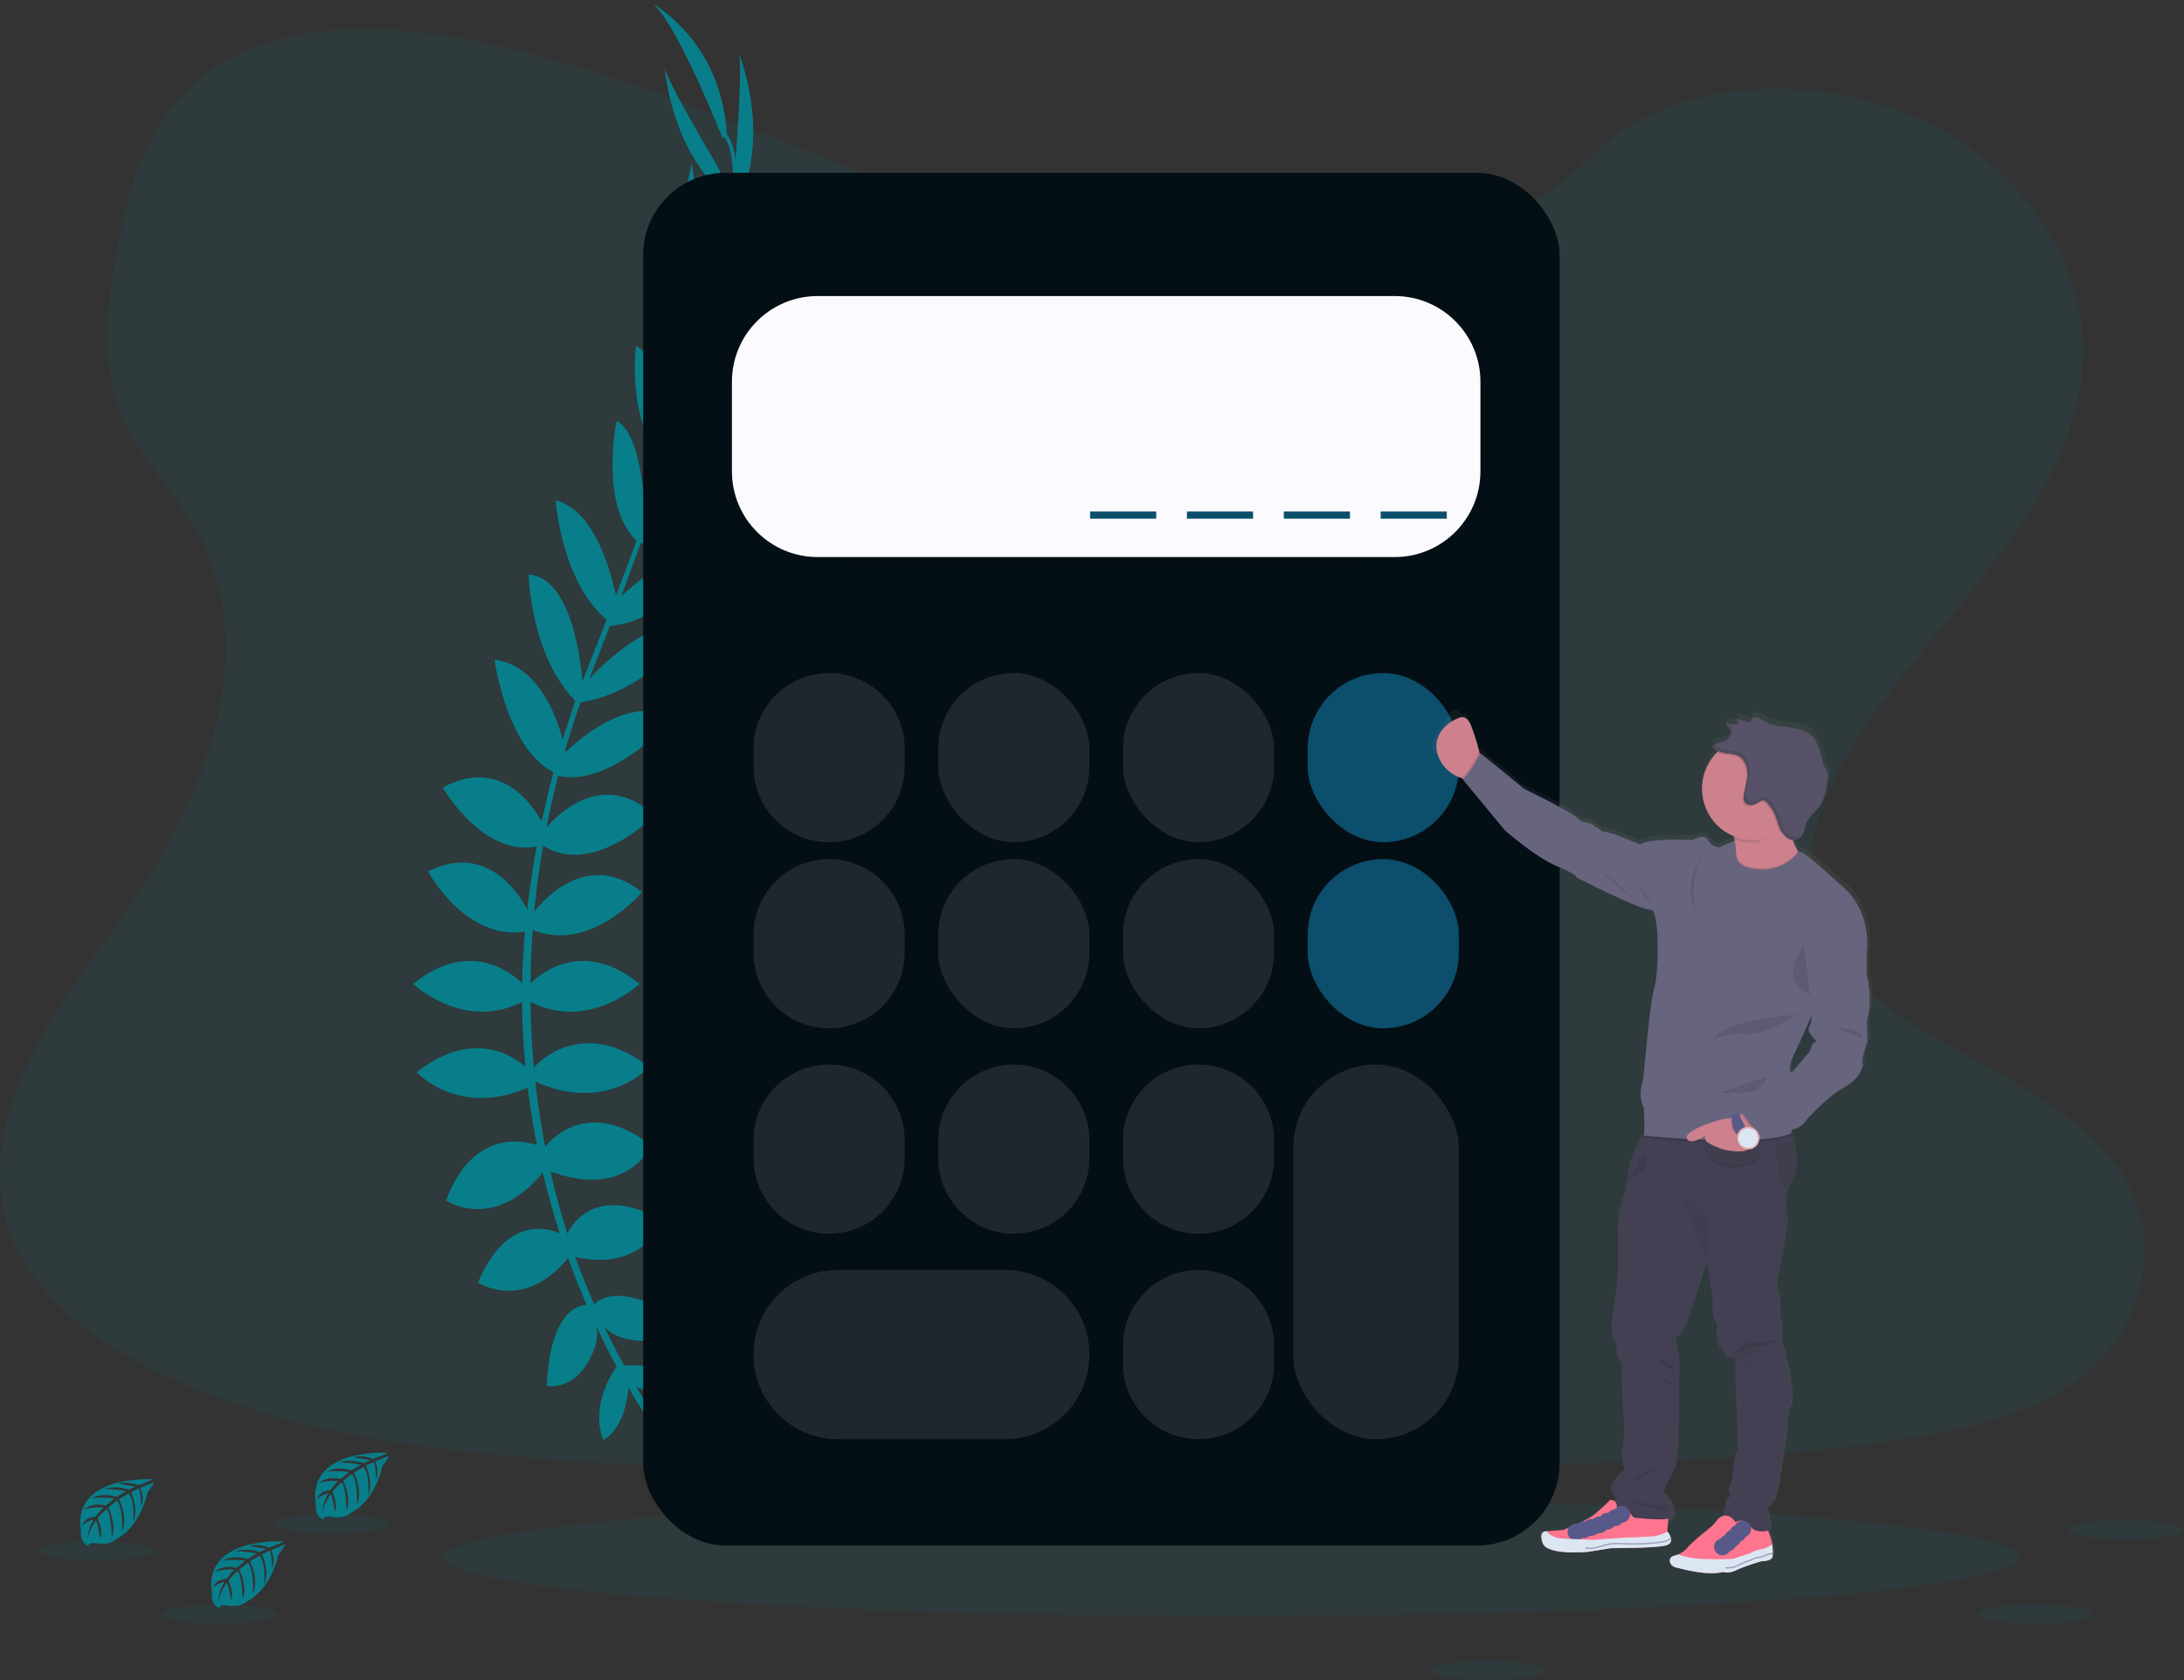 <?xml version="1.0" encoding="UTF-8"?>
<svg width="260px" height="200px" viewBox="0 0 260 200" version="1.1" xmlns="http://www.w3.org/2000/svg" xmlns:xlink="http://www.w3.org/1999/xlink">
    <rect x="0" y="0" width="260" height="200" fill="#333333" stroke="none"/>
    <!-- Generator: Sketch 52.1 (67048) - http://www.bohemiancoding.com/sketch -->
    <title>undraw_Calculator_0evy</title>
    <desc>Created with Sketch.</desc>
    <defs>
        <linearGradient x1="50.002%" y1="100.003%" x2="50.002%" y2="-0%" id="linearGradient-1">
            <stop stop-color="#808080" stop-opacity="0.25" offset="0%"></stop>
            <stop stop-color="#808080" stop-opacity="0.12" offset="54%"></stop>
            <stop stop-color="#808080" stop-opacity="0.1" offset="100%"></stop>
        </linearGradient>
    </defs>
    <g id="church" stroke="none" stroke-width="1" fill="none" fill-rule="evenodd">
        <g id="church-pricing" transform="translate(-1066, -115)" fill-rule="nonzero">
            <g id="undraw_Calculator_0evy" transform="translate(1066, 115)">
                <path d="M148.352,31.842 C131.983,31.269 116.393,25.946 101.504,20.122 C86.614,14.298 71.872,7.847 55.895,4.759 C45.619,2.775 33.868,2.494 25.588,8.043 C17.621,13.394 15.046,22.604 13.66,31.159 C12.621,37.595 12.009,44.369 14.861,50.395 C16.842,54.578 20.36,58.094 22.793,62.099 C31.256,76.041 25.274,93.243 16.106,106.846 C11.806,113.233 6.814,119.33 3.493,126.122 C0.172,132.915 -1.363,140.708 1.54,147.643 C4.421,154.522 11.283,159.679 18.716,163.31 C33.81,170.698 51.595,172.795 68.948,173.99 C107.346,176.637 145.952,175.49 184.451,174.344 C198.7,173.918 213.01,173.488 227.03,171.269 C234.812,170.038 242.85,168.082 248.5,163.371 C255.673,157.376 257.451,147.225 252.645,139.707 C244.582,127.098 222.295,123.967 216.652,110.436 C213.549,102.986 216.736,94.69 221.243,87.781 C230.914,72.963 247.124,59.962 247.979,43.024 C248.566,31.391 240.773,19.74 228.724,14.234 C216.093,8.466 198.581,9.192 189.269,18.741 C179.663,28.563 162.798,32.352 148.352,31.842 Z" id="Shape" fill="#087E8B" opacity="0.1"></path>
                <ellipse id="Oval" fill="#087E8B" opacity="0.1" cx="146.639" cy="185.371" rx="93.828" ry="7.027"></ellipse>
                <path d="M74.09,162.611 C74.09,162.611 79.401,161.755 82.588,165.539 C82.588,165.539 80.251,167.394 75.223,164.825 L74.09,162.611 Z" id="Shape" fill="#087E8B"></path>
                <path d="M73.518,162.543 C73.518,162.543 70.132,166.752 71.793,171.422 C71.793,171.422 74.555,170.306 74.856,164.634 L73.518,162.543 Z" id="Shape" fill="#087E8B"></path>
                <path d="M70.483,155.62 C70.483,155.62 72.608,151.697 81.106,157.19 C81.106,157.19 79.973,159.829 76.219,159.615 C72.466,159.401 71.47,157.702 70.483,155.62 Z" id="Shape" fill="#087E8B"></path>
                <path d="M69.929,155.338 C69.929,155.338 65.521,154.828 65.094,164.996 C65.094,164.996 67.888,165.58 69.874,162.364 C71.859,159.149 71.04,157.345 69.929,155.338 Z" id="Shape" fill="#087E8B"></path>
                <path d="M67.362,147.231 C67.362,147.231 69.841,140.311 78.835,145.233 C78.835,145.233 76.781,151.582 68.283,149.585 L67.362,147.231 Z" id="Shape" fill="#087E8B"></path>
                <path d="M64.598,136.887 C64.598,136.887 69.274,129.893 77.56,136.377 C77.56,136.377 74.656,142.94 65.306,139.373 L64.598,136.887 Z" id="Shape" fill="#087E8B"></path>
                <path d="M63.606,127.039 C63.606,127.039 69.062,120.619 77.277,127.039 C77.277,127.039 72.107,132.675 63.606,128.68 L63.606,127.039 Z" id="Shape" fill="#087E8B"></path>
                <path d="M62.757,117.48 C62.757,117.48 68.283,110.775 76.144,117.124 C76.144,117.124 69.912,123.045 62.757,119.05 L62.757,117.48 Z" id="Shape" fill="#087E8B"></path>
                <path d="M63.252,108.991 C63.252,108.991 69.069,100.357 76.427,106.209 C76.427,106.209 70.195,113.628 63.252,110.632 L63.252,108.991 Z" id="Shape" fill="#087E8B"></path>
                <path d="M64.598,99.073 C64.598,99.073 70.761,90.512 77.914,97.075 C77.914,97.075 70.62,104.497 64.598,100.642 L64.598,99.073 Z" id="Shape" fill="#087E8B"></path>
                <path d="M66.654,90.209 C66.654,90.209 73.948,82.166 80.312,85.368 C80.312,85.368 72.709,93.911 66.335,92.341 L66.654,90.209 Z" id="Shape" fill="#087E8B"></path>
                <path d="M69.204,81.809 C69.204,81.809 77.631,71.964 82.517,75.246 C82.517,75.246 76.316,82.889 68.607,83.654 L69.204,81.809 Z" id="Shape" fill="#087E8B"></path>
                <path d="M72.883,72.064 C72.883,72.064 80.251,64.018 85.633,66.015 C85.633,66.015 79.33,74.362 71.895,74.576 L72.883,72.064 Z" id="Shape" fill="#087E8B"></path>
                <path d="M76.214,62.948 C76.214,62.948 84.358,55.241 87.899,56.596 C87.899,56.596 82.021,65.159 75.86,64.66 L76.214,62.948 Z" id="Shape" fill="#087E8B"></path>
                <path d="M79.472,54.517 C79.472,54.517 86.483,45.315 90.307,46.028 C90.307,46.028 86.058,54.232 79.472,55.455 L79.472,54.517 Z" id="Shape" fill="#087E8B"></path>
                <path d="M83.008,43.18 C83.008,43.18 89.204,36.122 92.55,36.14 C92.55,36.14 87.659,45.567 82.752,45.48 L83.008,43.18 Z" id="Shape" fill="#087E8B"></path>
                <path d="M85.102,35.623 L91.086,20.925 C91.086,20.925 91.387,34.211 84.341,38.349 L85.102,35.623 Z" id="Shape" fill="#087E8B"></path>
                <path d="M87.532,19.414 C87.532,19.414 88.524,7.144 87.887,6.145 C87.887,6.145 92.166,16.336 87.489,24.836 L87.532,19.414 Z" id="Shape" fill="#087E8B"></path>
                <path d="M67.13,147.065 C67.13,147.065 60.923,143.19 56.904,152.67 C56.904,152.67 62.428,156.362 67.858,149.483 L67.13,147.065 Z" id="Shape" fill="#087E8B"></path>
                <path d="M64.413,136.492 C64.413,136.492 56.8,132.994 53.105,142.892 C53.105,142.892 58.988,146.968 65.106,138.994 L64.413,136.492 Z" id="Shape" fill="#087E8B"></path>
                <path d="M63.252,127.638 C63.252,127.638 57.799,121.218 49.595,127.638 C49.595,127.638 54.764,133.274 63.252,129.279 L63.252,127.638 Z" id="Shape" fill="#087E8B"></path>
                <path d="M62.572,117.48 C62.572,117.48 57.048,110.775 49.185,117.124 C49.185,117.124 55.419,123.045 62.572,119.05 L62.572,117.48 Z" id="Shape" fill="#087E8B"></path>
                <path d="M63.252,109.236 C63.252,109.236 59.378,99.554 50.955,103.725 C50.955,103.725 55.508,112.298 62.911,110.838 L63.252,109.236 Z" id="Shape" fill="#087E8B"></path>
                <path d="M65.086,99.024 C65.086,99.024 61.237,89.187 52.693,93.75 C52.693,93.75 57.923,102.767 64.707,100.545 L65.086,99.024 Z" id="Shape" fill="#087E8B"></path>
                <path d="M67.474,90.26 C67.474,90.26 65.956,79.475 58.874,78.51 C58.874,78.51 60.374,89.883 66.518,92.204 L67.474,90.26 Z" id="Shape" fill="#087E8B"></path>
                <path d="M69.383,81.827 C69.383,81.827 68.791,68.833 62.936,68.382 C62.936,68.382 63.133,78.245 68.723,83.669 L69.383,81.827 Z" id="Shape" fill="#087E8B"></path>
                <path d="M73.49,71.692 C73.49,71.692 71.743,60.887 66.156,59.564 C66.156,59.564 66.849,70.031 72.939,74.341 L73.49,71.692 Z" id="Shape" fill="#087E8B"></path>
                <path d="M76.877,63.024 C76.877,63.024 76.816,51.771 73.404,50.115 C73.404,50.115 71.285,60.306 75.888,64.461 L76.877,63.024 Z" id="Shape" fill="#087E8B"></path>
                <path d="M79.732,54.403 C79.732,54.403 79.254,42.813 75.719,41.18 C75.719,41.18 74.507,50.352 79.201,55.162 L79.732,54.403 Z" id="Shape" fill="#087E8B"></path>
                <path d="M83.501,44.102 C83.501,44.102 83.478,34.675 80.957,32.466 C80.957,32.466 78.445,42.792 82.183,46 L83.501,44.102 Z" id="Shape" fill="#087E8B"></path>
                <path d="M84.804,35.154 L82.35,19.462 C82.35,19.462 79.014,32.318 84.922,37.982 L84.804,35.154 Z" id="Shape" fill="#087E8B"></path>
                <path d="M85.284,19.564 C85.284,19.564 78.981,9.017 79.11,7.845 C79.11,7.845 79.781,18.899 87.71,24.405 L85.284,19.564 Z" id="Shape" fill="#087E8B"></path>
                <path d="M86.023,16.448 C86.023,16.448 80.074,1.468 77.383,0.25 C77.383,0.25 85.881,4.601 86.518,16.015 L86.023,16.448 Z" id="Shape" fill="#087E8B"></path>
                <path d="M82.719,45.569 L82.315,45.442 C87.335,28.953 88.587,18.436 85.84,15.801 L86.134,15.49 C89.045,18.273 87.864,28.673 82.719,45.569 Z" id="Shape" fill="#087E8B"></path>
                <path d="M68.897,84.171 L68.296,83.957 C68.827,82.446 69.403,80.912 70.005,79.401 C75.246,66.237 79.705,54.008 82.565,44.609 L83.089,44.354 C80.223,53.753 75.843,66.466 70.597,79.641 C69.998,81.144 69.426,82.668 68.897,84.171 Z" id="Shape" fill="#087E8B"></path>
                <path d="M81.564,174.955 C81.483,174.864 73.344,165.636 67.673,149.875 C64.348,140.65 62.496,130.953 62.185,121.144 C61.798,108.882 64.35,95.187 68.728,82.752 L69.204,83.312 C59.38,111.225 63.283,135.146 68.46,149.549 C74.072,165.164 82.118,174.293 82.196,174.385 L81.564,174.955 Z" id="Shape" fill="#087E8B"></path>
                <path d="M46.102,172.943 C46.102,172.943 36.478,172.359 37.614,179.152 C37.614,179.152 37.389,180.352 38.469,180.897 C38.469,180.897 38.484,180.387 39.455,180.563 C39.8,180.622 40.151,180.639 40.5,180.614 C40.972,180.582 41.421,180.396 41.78,180.084 C41.78,180.084 44.483,178.958 45.535,174.504 C45.535,174.504 46.314,173.534 46.282,173.284 L44.658,173.982 C44.658,173.982 45.214,175.162 44.777,176.143 C44.777,176.143 44.724,174.025 44.412,174.074 C44.349,174.074 43.568,174.484 43.568,174.484 C43.568,174.484 44.524,176.54 43.803,178.033 C43.803,178.033 44.076,175.501 43.272,174.632 L42.129,175.304 C42.129,175.304 43.244,177.427 42.488,179.159 C42.488,179.159 42.68,176.502 41.888,175.468 L40.851,176.283 C40.851,176.283 41.898,178.375 41.261,179.811 C41.261,179.811 41.178,176.718 40.626,176.484 C40.626,176.484 39.721,177.289 39.582,177.62 C39.582,177.62 40.3,179.149 39.855,179.941 C39.855,179.941 39.582,177.88 39.349,177.87 C39.349,177.87 38.446,179.236 38.353,180.163 C38.396,179.298 38.664,178.46 39.129,177.732 C38.609,177.832 38.128,178.082 37.748,178.454 C37.748,178.454 37.887,177.488 39.352,177.404 C39.352,177.404 40.11,176.367 40.297,176.303 C40.297,176.303 38.841,176.181 37.958,176.576 C37.958,176.576 38.734,175.666 40.566,176.066 L41.577,175.225 C41.577,175.225 39.66,174.971 38.846,175.254 C38.846,175.254 39.782,174.448 41.853,175.034 L42.966,174.364 C42.966,174.364 41.332,174.01 40.356,174.138 C40.356,174.138 41.385,173.58 43.292,174.183 L44.089,173.824 C44.089,173.824 42.89,173.587 42.541,173.549 C42.192,173.511 42.169,173.414 42.169,173.414 C42.928,173.287 43.708,173.375 44.42,173.669 C44.42,173.669 46.13,173.05 46.102,172.943 Z" id="Shape" fill="#087E8B"></path>
                <path d="M18.129,176.094 C18.129,176.094 8.518,175.511 9.644,182.303 C9.644,182.303 9.416,183.503 10.496,184.048 C10.496,184.048 10.514,183.539 11.485,183.715 C11.83,183.774 12.181,183.791 12.53,183.766 C13.001,183.734 13.45,183.548 13.807,183.236 C13.807,183.236 16.513,182.11 17.565,177.656 C17.565,177.656 18.342,176.685 18.324,176.436 L16.7,177.134 C16.7,177.134 17.257,178.313 16.819,179.294 C16.819,179.294 16.766,177.177 16.455,177.225 C16.392,177.225 15.61,177.636 15.61,177.636 C15.61,177.636 16.566,179.692 15.845,181.185 C15.845,181.185 16.118,178.652 15.312,177.783 L14.168,178.456 C14.168,178.456 15.284,180.578 14.528,182.311 C14.528,182.311 14.722,179.654 13.928,178.619 L12.894,179.434 C12.894,179.434 13.941,181.526 13.304,182.963 C13.304,182.963 13.22,179.87 12.669,179.636 C12.669,179.636 11.763,180.441 11.624,180.772 C11.624,180.772 12.342,182.301 11.897,183.093 C11.897,183.093 11.624,181.032 11.391,181.022 C11.391,181.022 10.491,182.387 10.395,183.315 C10.44,182.45 10.709,181.612 11.174,180.884 C10.653,180.983 10.172,181.234 9.79,181.605 C9.79,181.605 9.932,180.639 11.396,180.555 C11.396,180.555 12.155,179.518 12.342,179.457 C12.342,179.457 10.886,179.332 10.003,179.727 C10.003,179.727 10.779,178.818 12.611,179.218 L13.622,178.377 C13.622,178.377 11.705,178.122 10.891,178.405 C10.891,178.405 11.826,177.6 13.898,178.186 L15.011,177.516 C15.011,177.516 13.374,177.162 12.401,177.289 C12.401,177.289 13.43,176.731 15.337,177.335 L16.134,176.976 C16.134,176.976 14.935,176.739 14.583,176.701 C14.232,176.662 14.214,176.566 14.214,176.566 C14.973,176.44 15.752,176.528 16.465,176.82 C16.465,176.82 18.149,176.201 18.129,176.094 Z" id="Shape" fill="#087E8B"></path>
                <path d="M33.719,183.493 C33.719,183.493 24.108,182.91 25.231,189.702 C25.231,189.702 25.006,190.902 26.086,191.447 C26.086,191.447 26.104,190.938 27.072,191.113 C27.418,191.172 27.77,191.189 28.119,191.164 C28.591,191.132 29.039,190.946 29.397,190.634 C29.397,190.634 32.1,189.508 33.153,185.055 C33.153,185.055 33.932,184.084 33.911,183.834 L32.288,184.532 C32.288,184.532 32.841,185.712 32.406,186.693 C32.406,186.693 32.353,184.576 32.04,184.624 C31.976,184.624 31.197,185.034 31.197,185.034 C31.197,185.034 32.151,187.088 31.43,188.583 C31.43,188.583 31.703,186.051 30.899,185.182 L29.756,185.855 C29.756,185.855 30.871,187.977 30.115,189.71 C30.115,189.71 30.31,187.052 29.516,186.018 L28.479,186.833 C28.479,186.833 29.528,188.925 28.888,190.362 C28.888,190.362 28.805,187.269 28.256,187.034 C28.256,187.034 27.348,187.839 27.211,188.171 C27.211,188.171 27.93,189.699 27.482,190.492 C27.482,190.492 27.209,188.431 26.976,188.42 C26.976,188.42 26.073,189.786 25.98,190.713 C26.023,189.849 26.291,189.011 26.756,188.283 C26.236,188.382 25.756,188.633 25.375,189.004 C25.375,189.004 25.514,188.038 26.981,187.954 C26.981,187.954 27.725,186.917 27.925,186.854 C27.925,186.854 26.468,186.731 25.585,187.126 C25.585,187.126 26.364,186.217 28.193,186.629 L29.204,185.789 C29.204,185.789 27.287,185.534 26.473,185.817 C26.473,185.817 27.411,185.011 29.48,185.597 L30.596,184.927 C30.596,184.927 28.969,184.581 27.993,184.708 C27.993,184.708 29.02,184.15 30.929,184.754 L31.724,184.395 C31.724,184.395 30.527,184.158 30.176,184.12 C29.824,184.082 29.806,183.985 29.806,183.985 C30.566,183.857 31.345,183.946 32.057,184.239 C32.057,184.239 33.747,183.6 33.719,183.493 Z" id="Shape" fill="#087E8B"></path>
                <ellipse id="Oval" fill="#087E8B" opacity="0.1" cx="26.218" cy="192.161" rx="6.811" ry="1.159"></ellipse>
                <ellipse id="Oval" fill="#087E8B" opacity="0.1" cx="242.255" cy="192.161" rx="6.811" ry="1.159"></ellipse>
                <ellipse id="Oval" fill="#087E8B" opacity="0.1" cx="177.03" cy="198.833" rx="6.811" ry="1.159"></ellipse>
                <ellipse id="Oval" fill="#087E8B" opacity="0.1" cx="253.027" cy="182.112" rx="6.811" ry="1.159"></ellipse>
                <ellipse id="Oval" fill="#087E8B" opacity="0.1" cx="39.473" cy="181.389" rx="6.811" ry="1.159"></ellipse>
                <ellipse id="Oval" fill="#087E8B" opacity="0.1" cx="11.493" cy="184.642" rx="6.811" ry="1.159"></ellipse>
                <rect id="Rectangle-path" fill="#040F15" x="76.568" y="20.571" width="109.096" height="163.409" rx="9.8"></rect>
                <path d="M102.616,34.617 L160.968,34.617 C169.839,34.617 177.03,41.808 177.03,50.679 L177.03,50.679 C177.03,59.55 169.839,66.741 160.968,66.741 L102.616,66.741 C93.745,66.741 86.554,59.55 86.554,50.679 L86.554,50.679 C86.554,41.808 93.745,34.617 102.616,34.617 Z" id="Rectangle-path" fill="#000000" opacity="0.1"></path>
                <path d="M97.335,35.243 L166.041,35.243 C171.674,35.243 176.241,39.81 176.241,45.443 L176.241,56.113 C176.241,61.747 171.674,66.313 166.041,66.313 L97.335,66.313 C91.702,66.313 87.135,61.747 87.135,56.113 L87.135,45.443 C87.135,39.81 91.702,35.243 97.335,35.243 Z" id="Rectangle-path" fill="#FBFBFF"></path>
                <path d="M98.701,80.122 L98.701,80.122 C103.67,80.122 107.698,84.15 107.698,89.119 L107.698,91.264 C107.698,96.232 103.67,100.26 98.701,100.26 L98.701,100.26 C93.733,100.26 89.705,96.232 89.705,91.264 L89.705,89.119 C89.705,84.15 93.733,80.122 98.701,80.122 Z" id="Rectangle-path" fill="#FFFFFF" opacity="0.1"></path>
                <rect id="Rectangle-path" fill="#FFFFFF" opacity="0.1" x="111.696" y="80.122" width="17.993" height="20.138" rx="8.996"></rect>
                <rect id="Rectangle-path" fill="#FFFFFF" opacity="0.1" x="133.688" y="80.122" width="17.993" height="20.138" rx="8.996"></rect>
                <rect id="Rectangle-path" fill="#000000" opacity="0.1" x="155.679" y="80.55" width="17.993" height="20.138" rx="8.996"></rect>
                <rect id="Rectangle-path" fill="#0C4F6C" x="155.679" y="80.122" width="17.993" height="20.138" rx="8.996"></rect>
                <path d="M98.701,102.275 L98.701,102.275 C103.67,102.275 107.698,106.303 107.698,111.271 L107.698,113.416 C107.698,118.385 103.67,122.413 98.701,122.413 L98.701,122.413 C93.733,122.413 89.705,118.385 89.705,113.416 L89.705,111.271 C89.705,106.303 93.733,102.275 98.701,102.275 Z" id="Rectangle-path" fill="#FFFFFF" opacity="0.1"></path>
                <rect id="Rectangle-path" fill="#FFFFFF" opacity="0.1" x="111.696" y="102.275" width="17.993" height="20.138" rx="8.996"></rect>
                <rect id="Rectangle-path" fill="#FFFFFF" opacity="0.1" x="133.688" y="102.275" width="17.993" height="20.138" rx="8.996"></rect>
                <path d="M98.701,126.729 L98.701,126.729 C103.67,126.729 107.698,130.756 107.698,135.725 L107.698,137.87 C107.698,142.838 103.67,146.866 98.701,146.866 L98.701,146.866 C93.733,146.866 89.705,142.838 89.705,137.87 L89.705,135.725 C89.705,130.756 93.733,126.729 98.701,126.729 Z" id="Rectangle-path" fill="#FFFFFF" opacity="0.1"></path>
                <path d="M120.693,126.729 L120.693,126.729 C125.661,126.729 129.689,130.756 129.689,135.725 L129.689,137.87 C129.689,142.838 125.661,146.866 120.693,146.866 L120.693,146.866 C115.724,146.866 111.696,142.838 111.696,137.87 L111.696,135.725 C111.696,130.756 115.724,126.729 120.693,126.729 Z" id="Rectangle-path" fill="#FFFFFF" opacity="0.1"></path>
                <path d="M142.684,126.729 L142.684,126.729 C147.652,126.729 151.68,130.756 151.68,135.725 L151.68,137.87 C151.68,142.838 147.652,146.866 142.684,146.866 L142.684,146.866 C137.715,146.866 133.688,142.838 133.688,137.87 L133.688,135.725 C133.688,130.756 137.715,126.729 142.684,126.729 Z" id="Rectangle-path" fill="#FFFFFF" opacity="0.1"></path>
                <path d="M142.684,151.182 L142.684,151.182 C147.652,151.182 151.68,155.21 151.68,160.178 L151.68,162.323 C151.68,167.292 147.652,171.32 142.684,171.32 L142.684,171.32 C137.715,171.32 133.688,167.292 133.688,162.323 L133.688,160.178 C133.688,155.21 137.715,151.182 142.684,151.182 Z" id="Rectangle-path" fill="#FFFFFF" opacity="0.1"></path>
                <rect id="Rectangle-path" fill="#000000" opacity="0.1" x="155.679" y="102.703" width="17.993" height="20.138" rx="8.996"></rect>
                <rect id="Rectangle-path" fill="#0C4F6C" x="155.679" y="102.275" width="17.993" height="20.138" rx="8.996"></rect>
                <rect id="Rectangle-path" fill="#0C4F6C" opacity="0.2" x="155.679" y="102.275" width="17.993" height="20.138" rx="8.996"></rect>
                <path d="M99.745,151.182 L119.649,151.182 C125.194,151.182 129.689,155.677 129.689,161.222 L129.689,161.28 C129.689,166.825 125.194,171.32 119.649,171.32 L99.745,171.32 C94.2,171.32 89.705,166.825 89.705,161.28 L89.705,161.222 C89.705,155.677 94.2,151.182 99.745,151.182 Z" id="Rectangle-path" fill="#FFFFFF" opacity="0.1"></path>
                <rect id="Rectangle-path" fill="#FFFFFF" opacity="0.1" x="153.964" y="126.729" width="19.705" height="44.594" rx="9.852"></rect>
                <polygon id="Rectangle-path" fill="#0C4F6C" points="164.364 60.887 172.24 60.887 172.24 61.745 164.364 61.745"></polygon>
                <polygon id="Rectangle-path" fill="#0C4F6C" points="152.833 60.887 160.709 60.887 160.709 61.745 152.833 61.745"></polygon>
                <polygon id="Rectangle-path" fill="#0C4F6C" points="141.3 60.887 149.176 60.887 149.176 61.745 141.3 61.745"></polygon>
                <polygon id="Rectangle-path" fill="#0C4F6C" points="129.77 60.887 137.646 60.887 137.646 61.745 129.77 61.745"></polygon>
                <path d="M222.535,121.157 C223.347,118.405 222.535,115.654 222.535,115.654 L222.535,113.057 C222.535,113.057 223.463,107.982 219.321,104.726 L216.574,102.285 C216.574,102.285 215.034,100.953 214.586,100.869 C214.503,100.851 214.418,100.838 214.333,100.831 L214.252,100.782 C214.016,100.375 213.815,99.949 213.65,99.508 C214.011,99.555 214.372,99.431 214.629,99.172 C214.728,99.057 214.806,98.925 214.859,98.782 C215.018,98.423 215.046,97.987 215.18,97.605 C215.298,97.295 215.469,97.009 215.686,96.759 C215.658,96.805 215.628,96.848 215.603,96.897 C215.992,96.408 216.501,95.99 216.867,95.475 C216.94,95.373 217.007,95.267 217.067,95.157 C217.052,95.18 217.032,95.2 217.014,95.223 C217.52,94.405 217.674,93.414 217.821,92.459 C217.892,92.133 217.897,91.797 217.836,91.47 C217.765,91.253 217.673,91.043 217.563,90.843 C216.966,89.603 216.976,88.041 216.023,87.05 C215.304,86.308 214.217,86.082 213.192,85.954 C212.168,85.827 211.091,85.753 210.211,85.213 C209.965,85.025 209.693,84.875 209.404,84.767 C209.104,84.661 208.771,84.785 208.612,85.062 C208.594,85.142 208.557,85.216 208.506,85.279 C208.413,85.332 208.301,85.339 208.202,85.297 L206.839,84.93 L206.854,84.999 L206.819,84.999 L206.869,85.215 C206.924,85.206 206.979,85.237 206.998,85.289 L206.778,85.631 C206.357,85.623 205.94,85.536 205.549,85.376 C205.547,85.398 205.547,85.42 205.549,85.442 L205.529,85.442 C205.504,85.829 205.941,86.082 206.075,86.446 C206.129,86.605 206.129,86.778 206.075,86.938 C206.021,87.085 205.934,87.219 205.822,87.33 C205.339,87.811 204.72,87.717 204.163,88.02 C204.066,88.062 203.992,88.145 203.961,88.247 C203.939,88.285 203.933,88.33 203.943,88.372 C203.965,88.43 204.005,88.48 204.057,88.515 C204.219,88.647 204.397,88.758 204.586,88.846 C204.53,88.897 204.477,88.948 204.426,89.001 C202.992,90.47 202.384,92.565 202.808,94.58 C203.232,96.596 204.631,98.263 206.533,99.019 C206.553,99.126 206.568,99.236 206.584,99.35 C206.584,99.363 206.584,99.371 206.584,99.383 L206.599,99.531 L204.763,100.318 C204.197,100.314 203.685,99.982 203.447,99.465 C203.02,98.576 201.51,99.465 201.51,99.465 C201.51,99.465 196.904,99.118 195.187,99.975 C195.187,99.975 192.438,98.813 192.051,98.734 C191.664,98.655 191.085,98.346 190.814,98.425 C190.544,98.504 190.195,97.916 190,97.959 C189.805,98.003 189.729,97.572 189.11,97.417 C188.49,97.261 188.257,97.457 187.562,96.759 C186.866,96.061 181.211,93.31 181.211,93.31 L178.672,91.205 L175.963,89.034 L175.915,89.124 C175.897,89.06 175.879,88.994 175.862,88.922 C175.592,87.841 175.254,86.778 174.85,85.74 C174.675,85.32 174.597,84.79 174.362,85.07 C174.218,85.238 173.972,84.869 173.603,84.619 C173.445,84.509 173.245,84.476 173.06,84.531 C172.875,84.585 172.724,84.72 172.65,84.899 C170.54,88.232 169.784,88.466 171.006,89.692 C172.096,90.78 172.819,91.73 173.707,92.031 L173.813,92.064 C173.794,92.069 173.774,92.069 173.755,92.064 L178.904,98.265 C178.904,98.265 182.62,101.521 185.177,102.566 C187.734,103.61 187.536,103.924 187.536,103.924 C187.536,103.924 195.281,107.875 196.48,107.799 C197.678,107.722 197.448,115.898 196.945,117.225 C196.442,118.553 195.63,128.076 195.63,128.076 C195.63,128.076 194.853,130.092 195.668,131.485 C195.668,131.485 195.847,134.155 195.685,134.797 C194.98,135.893 193.973,137.753 193.809,139.666 C193.809,139.768 193.789,139.862 193.778,139.962 C193.727,140.022 193.665,140.073 193.596,140.112 L193.768,140.061 C193.695,140.859 193.525,141.644 193.262,142.4 C192.853,143.462 192.636,144.589 192.623,145.727 L192.623,151.883 L192.117,155.704 C192.117,155.704 191.497,158.596 192.117,159.271 C192.378,159.608 192.499,160.034 192.456,160.459 C192.43,160.952 192.569,161.44 192.85,161.845 C193.068,162.085 193.162,162.414 193.103,162.734 C192.898,163.404 193.407,170.535 193.407,170.535 C193.407,170.535 193.257,172.499 193.053,172.604 C192.848,172.708 193.407,174.876 193.407,174.876 C193.407,174.876 191.315,176.634 191.849,177.564 L192.382,178.39 L192.241,178.53 L192.155,178.619 C191.993,178.525 191.805,178.489 191.621,178.517 C190.964,179.195 190.261,179.825 189.517,180.405 C188.573,181.09 186.006,182.084 186.006,182.084 L183.983,182.25 L183.945,182.25 C183.945,182.25 182.976,182.158 183.52,183.669 C184.064,185.18 188.925,184.716 188.925,184.716 L191.763,184.265 C191.763,184.265 196.821,184.29 198.27,183.967 C198.875,183.832 199.029,183.506 198.978,183.177 L198.963,183.162 C198.894,182.848 198.752,182.556 198.548,182.308 C198.538,182.292 198.526,182.277 198.513,182.262 L198.604,181.218 C200.751,179.972 197.997,177.521 197.997,177.521 C197.997,177.521 198.94,175.455 199.424,174.785 C199.907,174.115 199.907,164.242 199.907,164.242 C199.907,164.242 200.16,160.675 199.494,159.85 C199.471,159.302 199.749,158.786 200.218,158.507 C200.696,158.178 202.14,153.651 203.273,149.893 L203.986,154.321 C203.986,154.321 203.832,156.441 204.295,157.06 C204.471,157.296 204.54,157.595 204.487,157.885 C204.377,158.479 204.413,159.092 204.591,159.669 C204.645,159.916 204.777,160.14 204.968,160.306 C205.38,160.512 205.405,161.248 205.559,161.404 C205.714,161.559 206.67,161.185 206.72,161.753 C206.749,162.252 206.749,162.752 206.72,163.251 L207.031,172.448 C207.031,172.448 206.525,173.213 206.412,175.251 C206.369,176.12 206.207,176.614 206.04,176.897 C205.85,177.208 205.881,177.607 206.116,177.885 L206.204,177.99 L205.822,178.285 C205.506,178.533 205.407,178.971 205.585,179.332 C205.333,179.553 205.239,179.906 205.349,180.224 C205.365,180.275 205.387,180.324 205.415,180.369 C205.125,180.415 204.856,180.549 204.644,180.754 C204.262,181.282 203.803,181.748 203.281,182.135 C202.523,182.72 201.798,183.346 201.108,184.01 C200.783,184.456 200.347,184.808 199.843,185.029 C199.72,185.08 199.592,185.118 199.461,185.144 C198.45,185.353 198.766,186.418 199.59,186.594 C200.415,186.769 203.152,187.613 205.281,187.121 C205.281,187.121 205.913,187.376 206.842,186.902 C207.77,186.428 209.841,185.847 209.841,185.847 C209.841,185.847 211.002,185.847 211.159,185.383 C211.2,185.236 211.222,185.083 211.225,184.93 L211.258,184.897 L211.227,184.869 C211.23,184.522 211.204,184.175 211.149,183.832 C211.118,183.654 211.086,183.496 211.055,183.368 C210.957,182.981 210.772,182.479 210.694,182.268 C210.707,182.251 210.719,182.233 210.729,182.214 C211.172,181.45 210.436,179.636 210.436,179.636 C210.677,179.249 210.971,178.899 211.308,178.594 C211.72,178.283 212.805,170.222 212.805,170.222 C212.805,170.222 212.752,168.155 213.311,167.225 C213.87,166.296 212.537,160.665 212.537,160.665 C212.537,160.665 211.968,159.373 212.176,158.907 C212.383,158.441 211.968,156.736 211.968,156.736 L211.968,154.698 C211.967,154.455 211.927,154.214 211.849,153.985 C211.69,153.506 211.455,152.586 211.71,151.926 C212.072,150.996 212.896,145.261 212.896,145.261 C212.896,145.261 212.252,142.731 213.197,140.716 C213.271,140.555 213.356,140.399 213.45,140.25 C214.151,139.141 213.941,137.172 213.595,135.585 C213.544,135.33 213.486,135.101 213.428,134.879 C213.405,134.782 213.38,134.69 213.354,134.599 L213.466,134.553 C213.466,134.553 213.466,134.403 213.501,134.145 C214.273,133.991 214.947,133.522 215.362,132.848 C215.362,132.848 217.725,130.173 219.814,129.05 C221.903,127.926 222.06,126.298 222.06,126.298 C221.751,125.755 222.614,123.546 222.614,123.546 L222.535,121.157 Z M215.722,124.724 L213.486,127.335 L213.486,127.32 C212.904,126.504 214.027,124.683 214.027,124.683 L215.886,120.504 C215.871,121.039 215.805,121.524 215.633,121.735 C215.127,122.433 216.564,123.597 216.564,123.597 C215.797,123.6 215.722,124.724 215.722,124.724 Z" id="Shape" fill="url(#linearGradient-1)"></path>
                <path d="M176.357,90.484 L175.136,92.871 C174.749,92.838 174.368,92.758 174,92.632 C172.822,92.277 171.851,91.432 171.332,90.308 C170.242,87.883 172.045,86.316 172.885,85.852 C173.725,85.389 174.506,84.861 175.136,86.382 C175.531,87.414 175.861,88.47 176.125,89.544 C176.271,90.102 176.357,90.484 176.357,90.484 Z" id="Shape" fill="#CC818C"></path>
                <path d="M215.153,102.902 L213.203,105.827 C213.203,105.827 203.989,110.255 205.749,105.062 C206.523,102.769 206.614,101.096 206.475,99.936 C206.475,99.924 206.475,99.916 206.475,99.903 C206.293,98.454 205.752,97.824 205.752,97.824 C205.752,97.824 214.733,93.192 213.395,96.359 C213.122,97.017 213.013,97.733 213.079,98.443 C213.189,99.466 213.519,100.453 214.045,101.335 C214.361,101.893 214.732,102.418 215.153,102.902 Z" id="Shape" fill="#CC818C"></path>
                <path d="M212.348,160.841 C212.348,160.841 213.673,166.446 213.106,167.361 C212.54,168.275 212.601,170.339 212.601,170.339 C212.601,170.339 211.531,178.349 211.124,178.655 C210.789,178.953 210.497,179.296 210.256,179.674 C210.256,179.674 210.984,181.488 210.547,182.237 C210.479,182.351 210.377,182.44 210.256,182.492 C209.573,182.782 207.049,181.493 205.612,180.708 C205.378,180.579 205.22,180.342 205.191,180.074 C205.162,179.806 205.264,179.541 205.466,179.363 C205.288,179.005 205.385,178.57 205.698,178.324 L206.078,178.028 L205.989,177.924 C205.756,177.646 205.726,177.25 205.913,176.94 C206.078,176.662 206.237,176.176 206.28,175.307 C206.384,173.304 206.892,172.535 206.892,172.535 L206.586,163.394 C206.615,162.898 206.615,162.401 206.586,161.906 C206.536,161.343 205.592,161.715 205.44,161.559 C205.289,161.404 205.261,160.675 204.854,160.469 C204.666,160.303 204.537,160.08 204.484,159.834 C204.304,159.258 204.269,158.645 204.381,158.051 C204.434,157.763 204.365,157.465 204.191,157.231 C203.733,156.614 203.885,154.512 203.885,154.512 L203.182,150.11 C202.061,153.845 200.638,158.344 200.165,158.67 C199.702,158.949 199.429,159.46 199.451,160.003 C200.114,160.825 199.859,164.369 199.859,164.369 C199.859,164.369 199.859,174.173 199.381,174.843 C198.903,175.513 197.977,177.575 197.977,177.575 C197.977,177.575 200.708,180.023 198.559,181.259 L198.536,181.259 C196.343,182.492 191.808,179.052 191.808,179.052 L192.281,178.576 L192.42,178.436 L191.884,177.631 C191.358,176.706 193.422,174.961 193.422,174.961 C193.422,174.961 192.87,172.803 193.073,172.701 C193.275,172.599 193.422,170.647 193.422,170.647 C193.422,170.647 192.916,163.562 193.123,162.894 C193.179,162.576 193.086,162.25 192.87,162.01 C192.592,161.608 192.455,161.124 192.481,160.634 C192.525,160.212 192.404,159.789 192.145,159.455 C191.532,158.787 192.145,155.913 192.145,155.913 L192.65,152.112 L192.65,146.076 C192.657,144.911 192.874,143.757 193.29,142.67 C193.599,141.789 193.787,140.869 193.847,139.936 C194.014,137.99 195.053,136.099 195.751,135.022 C196.12,134.451 196.396,134.11 196.396,134.11 L212.704,133.468 C212.704,133.468 212.957,134.199 213.23,135.215 C213.286,135.437 213.342,135.671 213.395,135.916 C213.736,137.496 213.941,139.452 213.251,140.553 C213.157,140.702 213.072,140.857 212.998,141.017 C212.064,143.019 212.702,145.534 212.702,145.534 C212.702,145.534 211.887,151.231 211.531,152.158 C211.278,152.813 211.511,153.727 211.67,154.196 C211.744,154.426 211.783,154.666 211.784,154.907 L211.784,156.938 C211.784,156.938 212.193,158.632 211.989,159.096 C211.784,159.559 212.348,160.841 212.348,160.841 Z" id="Shape" fill="#444053"></path>
                <path d="M213.099,140.716 C213.004,140.864 212.92,141.018 212.846,141.177 L211.928,141.126 C212.016,140.65 211.392,136.183 211.392,136.183 L213.24,136.079 C213.582,137.656 213.789,139.613 213.099,140.716 Z" id="Shape" fill="#000000" opacity="0.1"></path>
                <path d="M213.251,140.561 C213.157,140.71 213.072,140.865 212.998,141.024 L212.08,140.971 C212.168,140.497 211.543,136.028 211.543,136.028 L213.392,135.924 C213.736,137.503 213.941,139.46 213.251,140.561 Z" id="Shape" fill="#444053"></path>
                <path d="M213.251,140.561 C213.157,140.71 213.072,140.865 212.998,141.024 L212.08,140.971 C212.168,140.497 211.543,136.028 211.543,136.028 L213.392,135.924 C213.736,137.503 213.941,139.46 213.251,140.561 Z" id="Shape" fill="#000000" opacity="0.05"></path>
                <path d="M210.549,182.247 C210.482,182.361 210.38,182.45 210.259,182.502 C209.576,182.792 207.052,181.503 205.615,180.718 C205.436,180.619 205.3,180.455 205.233,180.26 C206.053,180.11 206.589,181.024 206.589,181.024 C206.865,180.85 207.199,180.795 207.515,180.872 C207.832,180.95 208.104,181.152 208.271,181.434 C208.971,182.474 210.474,182.036 210.474,182.036 L210.549,182.247 Z" id="Shape" fill="#000000" opacity="0.1"></path>
                <path d="M210.972,185.394 C210.82,185.857 209.672,185.857 209.672,185.857 C209.672,185.857 207.621,186.448 206.703,186.91 C205.784,187.371 205.162,187.129 205.162,187.129 C203.061,187.615 200.357,186.769 199.542,186.601 C198.728,186.433 198.409,185.371 199.416,185.164 C199.545,185.138 199.671,185.098 199.793,185.047 C200.297,184.827 200.734,184.475 201.057,184.028 C201.739,183.368 202.456,182.746 203.205,182.166 C203.72,181.78 204.174,181.317 204.55,180.792 C205.749,179.727 206.601,181.19 206.601,181.19 C206.878,181.016 207.212,180.961 207.529,181.039 C207.845,181.117 208.117,181.32 208.283,181.603 C208.984,182.642 210.486,182.201 210.486,182.201 C210.486,182.201 210.757,182.897 210.883,183.396 C210.914,183.524 210.946,183.682 210.977,183.86 C211.045,184.377 211.088,185.047 210.972,185.394 Z" id="Shape" fill="#FF748F"></path>
                <ellipse id="Oval" fill="#575988" cx="207.466" cy="182.008" rx="1" ry="1"></ellipse>
                <ellipse id="Oval" fill="#575988" cx="206.27" cy="183.136" rx="1" ry="1"></ellipse>
                <ellipse id="Oval" fill="#575988" cx="205.054" cy="184.15" rx="1" ry="1"></ellipse>
                <ellipse id="Oval" fill="#575988" cx="205.683" cy="183.697" rx="1" ry="1"></ellipse>
                <ellipse id="Oval" fill="#575988" cx="206.895" cy="182.538" rx="1" ry="1"></ellipse>
                <path d="M210.972,185.394 C210.82,185.857 209.672,185.857 209.672,185.857 C209.672,185.857 207.621,186.448 206.703,186.91 C205.784,187.371 205.162,187.129 205.162,187.129 C203.061,187.615 200.357,186.769 199.542,186.601 C198.728,186.433 198.409,185.371 199.416,185.164 C199.545,185.138 199.671,185.098 199.793,185.047 C200.682,185.355 201.61,185.533 202.55,185.575 C204.626,185.664 206.27,185.575 206.27,185.575 L208.372,184.894 C208.77,184.651 209.212,184.49 209.672,184.42 C210.137,184.325 210.577,184.132 210.964,183.855 C211.045,184.377 211.088,185.047 210.972,185.394 Z" id="Shape" fill="#DCE6F2"></path>
                <path d="M205.741,186.721 C205.624,186.722 205.507,186.711 205.392,186.688 L205.423,186.538 C205.853,186.604 206.292,186.542 206.687,186.359 C206.875,186.285 207.062,186.196 207.244,186.104 C207.426,186.013 207.681,185.898 207.909,185.814 L208.116,185.743 C208.23,185.702 208.346,185.664 208.458,185.615 C208.521,185.59 208.584,185.559 208.645,185.529 C208.794,185.45 208.952,185.389 209.115,185.348 C209.199,185.332 209.283,185.321 209.368,185.315 C209.446,185.309 209.524,185.3 209.601,185.287 C209.754,185.248 209.902,185.192 210.044,185.121 C210.194,185.043 210.354,184.983 210.519,184.943 L210.63,184.925 C210.75,184.922 210.866,184.879 210.959,184.803 L211.073,184.907 C210.957,185.01 210.81,185.07 210.656,185.078 L210.549,185.096 C210.396,185.133 210.248,185.189 210.107,185.261 C209.955,185.337 209.796,185.396 209.631,185.437 C209.548,185.454 209.463,185.464 209.378,185.468 C209.299,185.473 209.219,185.484 209.141,185.498 C208.989,185.538 208.842,185.595 208.703,185.669 L208.511,185.758 C208.395,185.806 208.273,185.847 208.157,185.888 L207.954,185.959 C207.732,186.041 207.514,186.145 207.302,186.245 C207.089,186.344 206.928,186.423 206.735,186.499 C206.421,186.635 206.084,186.71 205.741,186.721 Z" id="Shape" fill="#575988" opacity="0.5"></path>
                <path d="M206.232,161.213 C206.232,161.213 207.289,159.684 209.1,159.684 C210.911,159.684 211.685,159.478 211.685,159.478 C211.685,159.478 210.527,160.171 209.725,160.26 C208.923,160.349 206.232,161.213 206.232,161.213 Z" id="Shape" fill="#000000" opacity="0.1"></path>
                <path d="M206.844,161.572 C206.844,161.572 207.8,160.904 208.346,160.879 C208.893,160.854 209.358,160.803 209.358,160.803 C209.102,160.984 208.818,161.122 208.518,161.213 C208.071,161.34 206.844,161.572 206.844,161.572 Z" id="Shape" fill="#000000" opacity="0.1"></path>
                <path d="M207.059,162.033 C207.059,162.033 208.498,162.148 208.511,162.543" id="Shape" fill="#000000" opacity="0.1"></path>
                <path d="M193.637,140.377 C193.713,140.39 195,139.029 195.089,138.492 C195.159,138.151 195.36,137.853 195.647,137.661 C195.647,137.661 196.477,137.995 195.739,139.019 C195,140.043 193.637,140.377 193.637,140.377 Z" id="Shape" fill="#000000" opacity="0.1"></path>
                <path d="M213.382,96.354 C213.089,97.052 212.831,97.118 212.876,97.783 C212.535,98.148 212.142,98.459 211.71,98.708 C210.8,99.254 209.808,100.321 208.675,100.321 C207.916,100.322 207.164,100.178 206.457,99.898 C206.275,98.448 205.734,97.819 205.734,97.819 C205.734,97.819 214.718,93.187 213.382,96.354 Z" id="Shape" fill="#000000" opacity="0.1"></path>
                <path d="M214.758,93.89 C214.758,97.267 212.04,100.005 208.688,100.005 C205.336,100.005 202.618,97.267 202.618,93.89 C202.618,90.513 205.336,87.776 208.688,87.776 C210.298,87.776 211.842,88.42 212.98,89.567 C214.118,90.713 214.758,92.269 214.758,93.89 Z" id="Shape" fill="#CC818C"></path>
                <path d="M215.153,102.902 L213.203,105.827 C213.203,105.827 203.989,110.255 205.749,105.062 C206.523,102.769 206.614,101.096 206.475,99.936 L206.49,99.936 C206.599,100.32 206.661,100.717 206.675,101.116 C206.703,101.916 206.723,102.927 208.698,103.261 C211.986,103.817 213.741,101.748 214.05,101.343 C214.365,101.898 214.734,102.42 215.153,102.902 Z" id="Shape" fill="#000000" opacity="0.1"></path>
                <path d="M176.357,90.484 L175.136,92.871 C174.749,92.838 174.368,92.758 174,92.632 L173.894,92.504 C174.4,92.698 176.072,89.501 176.072,89.501 L176.125,89.544 C176.271,90.102 176.357,90.484 176.357,90.484 Z" id="Shape" fill="#000000" opacity="0.1"></path>
                <path d="M213.23,135.223 C209.295,136.945 195.683,135.478 195.683,135.478 C195.724,135.332 195.746,135.181 195.751,135.029 C196.12,134.459 196.396,134.117 196.396,134.117 L212.704,133.475 C212.704,133.475 212.97,134.206 213.23,135.223 Z" id="Shape" fill="#000000" opacity="0.1"></path>
                <path d="M206.48,100.079 L204.664,100.861 C204.105,100.856 203.599,100.526 203.367,100.013 C202.944,99.129 201.454,100.013 201.454,100.013 C201.454,100.013 196.902,99.666 195.223,100.522 C195.223,100.522 192.509,99.366 192.127,99.289 C191.745,99.213 191.171,98.904 190.903,98.981 C190.635,99.057 190.293,98.471 190.101,98.52 C189.909,98.568 189.833,98.135 189.221,97.98 C188.609,97.824 188.381,98.018 187.703,97.325 C187.025,96.632 181.433,93.898 181.433,93.898 L178.904,91.819 L176.228,89.664 C176.228,89.664 174.546,92.859 174.048,92.665 L179.132,98.828 C179.132,98.828 182.802,102.061 185.326,103.101 C187.85,104.14 187.658,104.448 187.658,104.448 C187.658,104.448 195.304,108.377 196.487,108.301 C197.671,108.224 197.448,116.339 196.942,117.648 C196.437,118.958 195.645,128.431 195.645,128.431 C195.645,128.431 194.886,130.433 195.683,131.819 C195.683,131.819 195.873,134.67 195.683,135.169 C195.683,135.169 209.378,136.645 213.266,134.899 C213.266,134.899 213.84,128.507 213.266,127.699 C212.692,126.892 213.802,125.09 213.802,125.09 L216.248,119.585 L222.211,113.539 C222.211,113.539 223.127,108.494 219.037,105.261 L216.324,102.833 C216.324,102.833 214.806,101.511 214.361,101.427 C213.916,101.343 214.08,101.427 214.08,101.427 C214.08,101.427 212.31,104.028 208.678,103.411 C206.71,103.078 206.69,102.066 206.654,101.269 C206.644,100.867 206.586,100.467 206.48,100.079 Z" id="Shape" fill="#67647E"></path>
                <path d="M213.954,120.808 C213.954,120.808 205.542,121.154 203.862,123.817 C203.862,123.817 206.042,122.775 207.99,123.083 C209.937,123.391 213.954,120.808 213.954,120.808 Z" id="Shape" fill="#000000" opacity="0.1"></path>
                <path d="M204.664,130.087 C204.664,130.087 208.64,130.357 209.482,129.508 C210.324,128.66 210.327,128.161 210.327,128.161 L204.664,130.087 Z" id="Shape" fill="#000000" opacity="0.1"></path>
                <path d="M214.758,112.642 C214.758,112.642 211.392,116.647 215.484,118.38 L214.758,112.642 Z" id="Shape" fill="#000000" opacity="0.1"></path>
                <path d="M194.841,104.904 C194.841,104.904 196.065,107.419 196.677,107.585 L194.841,104.904 Z" id="Shape" fill="#000000" opacity="0.1"></path>
                <path d="M190.713,103.824 C190.713,103.824 193.771,106.599 194.345,106.866 C194.345,106.866 191.171,103.824 190.713,103.824 Z" id="Shape" fill="#000000" opacity="0.1"></path>
                <path d="M202.906,101.169 C202.906,101.169 199.962,105.597 201.874,108.303 C201.874,108.293 200.804,105.096 202.906,101.169 Z" id="Shape" fill="#000000" opacity="0.1"></path>
                <path d="M210.327,134.708 L209.426,135.562 L209.3,135.679 L208.258,136.673 C208.185,136.729 208.111,136.785 208.035,136.836 C203.794,139.893 202.944,135.246 202.944,135.246 C202.944,135.246 201.073,136.479 200.804,135.478 C200.536,134.476 205.162,133.052 205.863,133.129 C205.924,133.135 205.986,133.135 206.047,133.129 C206.382,133.073 206.704,132.958 206.998,132.79 L207.203,132.68 C207.439,132.547 207.668,132.401 207.889,132.245 L210.327,134.708 Z" id="Shape" fill="#CC818C"></path>
                <path d="M214.9,93.89 C214.904,96.048 213.78,98.048 211.94,99.154 C211.856,99.011 211.781,98.862 211.718,98.708 C211.5,98.199 211.366,97.648 211.146,97.136 C210.906,96.577 210.562,96.069 210.135,95.638 C210.062,95.553 209.969,95.488 209.864,95.45 C209.665,95.422 209.464,95.478 209.308,95.605 C209.05,95.781 208.763,95.908 208.46,95.98 C208.152,96.051 207.83,95.954 207.611,95.725 C207.373,95.439 207.406,95.022 207.474,94.657 C207.623,93.86 207.871,93.075 207.874,92.265 C207.876,91.455 207.568,90.583 206.862,90.181 C206.245,89.827 205.478,89.926 204.793,89.727 C204.687,89.699 204.583,89.664 204.482,89.62 C206.206,87.838 208.829,87.286 211.117,88.224 C213.405,89.161 214.901,91.402 214.9,93.89 Z" id="Shape" fill="#000000" opacity="0.1"></path>
                <path d="M204.067,88.642 C203.958,88.701 203.837,88.808 203.87,88.93 C203.891,88.988 203.93,89.038 203.981,89.073 C204.264,89.303 204.591,89.472 204.942,89.569 C205.628,89.758 206.396,89.669 207.014,90.023 C207.712,90.423 208.025,91.297 208.025,92.107 C208.025,92.917 207.772,93.702 207.628,94.497 C207.56,94.864 207.525,95.282 207.762,95.567 C207.982,95.795 208.304,95.891 208.612,95.822 C208.915,95.751 209.202,95.625 209.459,95.45 C209.616,95.322 209.818,95.265 210.018,95.292 C210.122,95.332 210.215,95.396 210.289,95.48 C210.717,95.912 211.06,96.421 211.301,96.981 C211.523,97.49 211.655,98.038 211.872,98.553 C212.062,99.078 212.417,99.525 212.884,99.827 C213.369,100.097 214.042,100.082 214.417,99.664 C214.791,99.246 214.761,98.673 214.938,98.171 C215.241,97.297 216.088,96.749 216.619,95.995 C217.214,95.146 217.378,94.082 217.54,93.055 C217.612,92.731 217.617,92.397 217.555,92.071 C217.486,91.856 217.396,91.648 217.287,91.45 C216.695,90.217 216.708,88.665 215.77,87.682 C215.061,86.943 213.987,86.718 212.975,86.591 C211.963,86.464 210.901,86.392 210.033,85.855 C209.79,85.67 209.522,85.52 209.237,85.411 C208.939,85.306 208.609,85.43 208.453,85.707 C208.435,85.785 208.399,85.859 208.349,85.921 C208.257,85.974 208.146,85.981 208.048,85.939 L206.703,85.575 L206.857,86.257 C206.368,86.278 205.88,86.191 205.428,86.003 C205.403,86.39 205.835,86.639 205.969,87.001 C206.068,87.337 205.97,87.7 205.716,87.939 C205.228,88.433 204.618,88.339 204.067,88.642 Z" id="Shape" fill="#585268"></path>
                <path d="M198.614,180.647 L198.559,181.261 L198.536,181.261 C196.343,182.494 191.808,179.055 191.808,179.055 L192.281,178.578 C192.438,178.754 192.513,178.988 192.489,179.223 L193.414,179.274 L194.522,180.479 C194.522,180.479 197.519,180.828 198.331,180.634 L198.614,180.647 Z" id="Shape" fill="#000000" opacity="0.1"></path>
                <path d="M198.23,183.995 C196.803,184.316 191.808,184.293 191.808,184.293 L189.006,184.739 C189.006,184.739 184.2,185.203 183.667,183.699 C183.133,182.196 184.087,182.29 184.087,182.29 L184.125,182.29 L186.125,182.127 C186.125,182.127 188.654,181.139 189.593,180.459 C190.327,179.883 191.021,179.256 191.669,178.583 C191.669,178.583 192.504,178.42 192.489,179.394 L193.414,179.445 L194.522,180.652 C194.522,180.652 197.519,181.001 198.331,180.805 L198.614,180.805 L198.485,182.296 L198.521,182.339 C198.713,182.573 199.504,183.71 198.23,183.995 Z" id="Shape" fill="#FF748F"></path>
                <ellipse id="Oval" fill="#575988" cx="193.058" cy="180.26" rx="1" ry="1"></ellipse>
                <ellipse id="Oval" fill="#575988" cx="189.464" cy="181.829" rx="1" ry="1"></ellipse>
                <ellipse id="Oval" fill="#575988" cx="187.612" cy="182.395" rx="1" ry="1"></ellipse>
                <ellipse id="Oval" fill="#575988" cx="190.407" cy="181.529" rx="1" ry="1"></ellipse>
                <ellipse id="Oval" fill="#575988" cx="188.535" cy="182.112" rx="1" ry="1"></ellipse>
                <ellipse id="Oval" fill="#575988" cx="191.361" cy="181.083" rx="1" ry="1"></ellipse>
                <ellipse id="Oval" fill="#575988" cx="192.304" cy="180.67" rx="1" ry="1"></ellipse>
                <path d="M198.23,183.995 C196.803,184.316 191.808,184.293 191.808,184.293 L189.006,184.739 C189.006,184.739 184.2,185.203 183.667,183.699 C183.133,182.196 184.087,182.29 184.087,182.29 L184.125,182.29 C184.431,182.69 185.045,183.144 186.252,183.167 L189.706,183.307 L193.285,183.052 C193.285,183.052 196.639,182.953 197.185,182.836 C197.644,182.711 198.091,182.546 198.521,182.341 C198.713,182.573 199.504,183.71 198.23,183.995 Z" id="Shape" fill="#DCE6F2"></path>
                <path d="M189.276,184.4 C189.085,184.403 188.895,184.379 188.71,184.329 L188.75,184.181 C189.222,184.283 189.711,184.261 190.172,184.117 C190.341,184.071 190.508,184.023 190.678,183.972 C190.984,183.874 191.295,183.795 191.611,183.735 C192.121,183.668 192.636,183.653 193.149,183.689 L193.257,183.689 C194.79,183.77 196.326,183.701 197.845,183.483 C198.206,183.458 198.549,183.319 198.827,183.085 L198.935,183.195 C198.636,183.451 198.263,183.606 197.871,183.636 C196.341,183.855 194.795,183.924 193.252,183.842 L193.141,183.842 C192.635,183.806 192.127,183.822 191.624,183.888 C191.315,183.946 191.01,184.023 190.711,184.12 C190.541,184.171 190.372,184.222 190.205,184.265 C189.902,184.348 189.59,184.393 189.276,184.4 Z" id="Shape" fill="#575988" opacity="0.5"></path>
                <path d="M210.327,134.708 L209.426,135.562 L207.191,132.678 C207.426,132.544 207.655,132.399 207.876,132.242 L210.327,134.708 Z" id="Shape" fill="#000000" opacity="0.1"></path>
                <path d="M220.464,111.078 L222.234,113.541 L222.234,116.122 C222.234,116.122 223.036,118.856 222.234,121.59 L222.32,123.977 C222.32,123.977 221.468,126.171 221.774,126.711 C221.774,126.711 221.622,128.329 219.558,129.445 C217.495,130.561 215.153,133.205 215.153,133.205 C215.153,133.205 214.272,134.899 211.903,134.515 L209.646,135.478 L207.049,132.127 L210.565,130.201 C210.565,130.201 211.789,128.548 212.515,128.624 L215.496,125.118 C215.496,125.118 215.572,124.003 216.336,124.003 C216.336,124.003 214.922,122.848 215.418,122.155 C215.914,121.462 215.496,118.38 215.496,118.38 L220.464,111.078 Z" id="Shape" fill="#67647E"></path>
                <path d="M217.176,122.308 C217.176,122.308 221.19,122.232 221.685,123.271 C222.181,124.311 218.387,121.73 217.176,122.308 Z" id="Shape" fill="#000000" opacity="0.1"></path>
                <path d="M209.318,135.478 C209.318,135.545 209.312,135.613 209.3,135.679 C209.205,136.318 208.676,136.802 208.035,136.836 L207.965,136.836 C207.219,136.836 206.614,136.227 206.614,135.475 C206.614,135.325 206.64,135.176 206.69,135.034 C206.053,134.525 206.017,133.587 206.035,133.124 C206.369,133.068 206.691,132.953 206.986,132.785 C207.152,133.266 207.375,133.725 207.651,134.153 C207.754,134.128 207.859,134.116 207.965,134.115 C208.712,134.115 209.318,134.725 209.318,135.478 Z" id="Shape" fill="#000000" opacity="0.1"></path>
                <path d="M207.107,132.479 C207.107,132.479 206.202,132.685 206.202,132.851 C206.202,133.017 205.997,134.52 206.991,135.144 C207.985,135.768 207.884,134.283 207.884,134.283 C207.884,134.283 207.029,132.963 207.107,132.479 Z" id="Shape" fill="#575988"></path>
                <ellipse id="Oval" fill="#E4AAB4" cx="208.116" cy="135.478" rx="1.351" ry="1.361"></ellipse>
                <ellipse id="Oval" fill="#DCE6F2" cx="208.116" cy="135.478" rx="1.158" ry="1.167"></ellipse>
                <path d="M202.856,136.005 C202.856,136.005 205.711,138.39 209.378,136.876 L209.378,138.033 C209.378,138.033 206.933,139.727 204.717,138.701 C202.502,137.674 202.856,136.005 202.856,136.005 Z" id="Shape" fill="#000000" opacity="0.1"></path>
                <path d="M202.856,135.697 C202.856,135.697 205.711,138.084 209.378,136.568 L209.378,137.725 C209.378,137.725 206.933,139.419 204.717,138.392 C202.502,137.366 202.856,135.697 202.856,135.697 Z" id="Shape" fill="#000000" opacity="0.1"></path>
                <path d="M202.856,135.697 C202.856,135.697 205.711,138.084 209.378,136.568 L209.378,137.725 C209.378,137.725 206.933,139.419 204.717,138.392 C202.502,137.366 202.856,135.697 202.856,135.697 Z" id="Shape" fill="#444053"></path>
                <path d="M202.932,135.697 C202.932,135.697 205.787,138.084 209.457,136.568 L209.457,137.725 C209.457,137.725 207.011,139.419 204.793,138.392 C202.575,137.366 202.932,135.697 202.932,135.697 Z" id="Shape" fill="#000000" opacity="0.05"></path>
                <path d="M193.885,178.578 C193.885,178.578 197.709,179.287 198.268,179.439 C198.827,179.592 198.116,179.862 198.116,179.862 C198.116,179.862 194.626,179.233 193.885,178.578 Z" id="Shape" fill="#000000" opacity="0.1"></path>
                <path d="M193.796,176.538 C193.859,176.538 196.396,175.819 196.942,174.589" id="Shape" fill="#000000" opacity="0.1"></path>
                <path d="M197.496,161.804 C197.496,161.804 198.523,163.164 199.186,163.126 C199.848,163.088 198.098,161.753 197.496,161.804 Z" id="Shape" fill="#000000" opacity="0.1"></path>
                <path d="M198.065,164.071 C198.065,164.071 198.498,165.032 199.135,164.724" id="Shape" fill="#000000" opacity="0.1"></path>
                <path d="M200.483,142.925 L203.195,150.127 C203.195,150.127 203.576,145.493 202.77,144.107 C202.301,143.298 201.409,142.836 200.483,142.925 Z" id="Shape" fill="#000000" opacity="0.05"></path>
                <g id="Group" opacity="0.1" transform="translate(203.599, 85.605)" fill="#000000">
                    <path d="M3.588,0.463 L3.563,0.258 L3.088,0.028 L3.141,0.448 C3.29,0.468 3.439,0.473 3.588,0.463 Z" id="Shape"></path>
                    <path d="M2.35,1.987 L2.395,1.946 C2.649,1.708 2.747,1.344 2.648,1.009 C2.595,0.881 2.522,0.763 2.431,0.66 C2.216,0.617 2.006,0.555 1.803,0.474 C1.778,0.859 2.208,1.108 2.342,1.47 C2.404,1.636 2.407,1.819 2.35,1.987 Z" id="Shape"></path>
                    <path d="M9.581,13.827 C9.109,13.527 8.749,13.08 8.556,12.553 C8.341,12.043 8.207,11.493 7.987,10.983 C7.747,10.423 7.404,9.914 6.975,9.483 C6.902,9.398 6.809,9.333 6.705,9.294 C6.506,9.268 6.305,9.324 6.148,9.45 C5.891,9.625 5.604,9.752 5.301,9.824 C4.993,9.894 4.671,9.798 4.451,9.569 C4.214,9.284 4.246,8.864 4.315,8.499 C4.464,7.704 4.712,6.917 4.714,6.11 C4.717,5.302 4.408,4.425 3.703,4.025 C3.086,3.671 2.319,3.771 1.634,3.572 C1.282,3.475 0.954,3.305 0.67,3.075 C0.652,3.06 0.635,3.044 0.62,3.027 C0.562,3.049 0.506,3.075 0.453,3.106 C0.341,3.164 0.223,3.271 0.253,3.394 C0.276,3.452 0.315,3.501 0.367,3.536 C0.65,3.767 0.977,3.936 1.328,4.033 C2.013,4.222 2.78,4.132 3.397,4.487 C4.095,4.887 4.408,5.761 4.408,6.571 C4.408,7.381 4.155,8.166 4.009,8.961 C3.94,9.327 3.908,9.745 4.145,10.031 C4.365,10.259 4.687,10.356 4.995,10.285 C5.298,10.215 5.585,10.089 5.842,9.913 C5.998,9.786 6.2,9.729 6.399,9.755 C6.503,9.795 6.596,9.859 6.669,9.944 C7.097,10.376 7.44,10.885 7.681,11.445 C7.904,11.954 8.035,12.502 8.253,13.017 C8.442,13.541 8.798,13.989 9.264,14.29 C9.747,14.561 10.423,14.545 10.782,14.127 C10.881,14.014 10.959,13.883 11.01,13.74 C10.593,14.053 10.031,14.087 9.581,13.827 Z" id="Shape"></path>
                    <path d="M11.766,11.868 C12.148,11.381 12.651,10.966 13.01,10.456 C13.081,10.354 13.147,10.247 13.207,10.14 C12.745,10.734 12.11,11.205 11.766,11.868 Z" id="Shape"></path>
                </g>
            </g>
        </g>
    </g>
</svg>